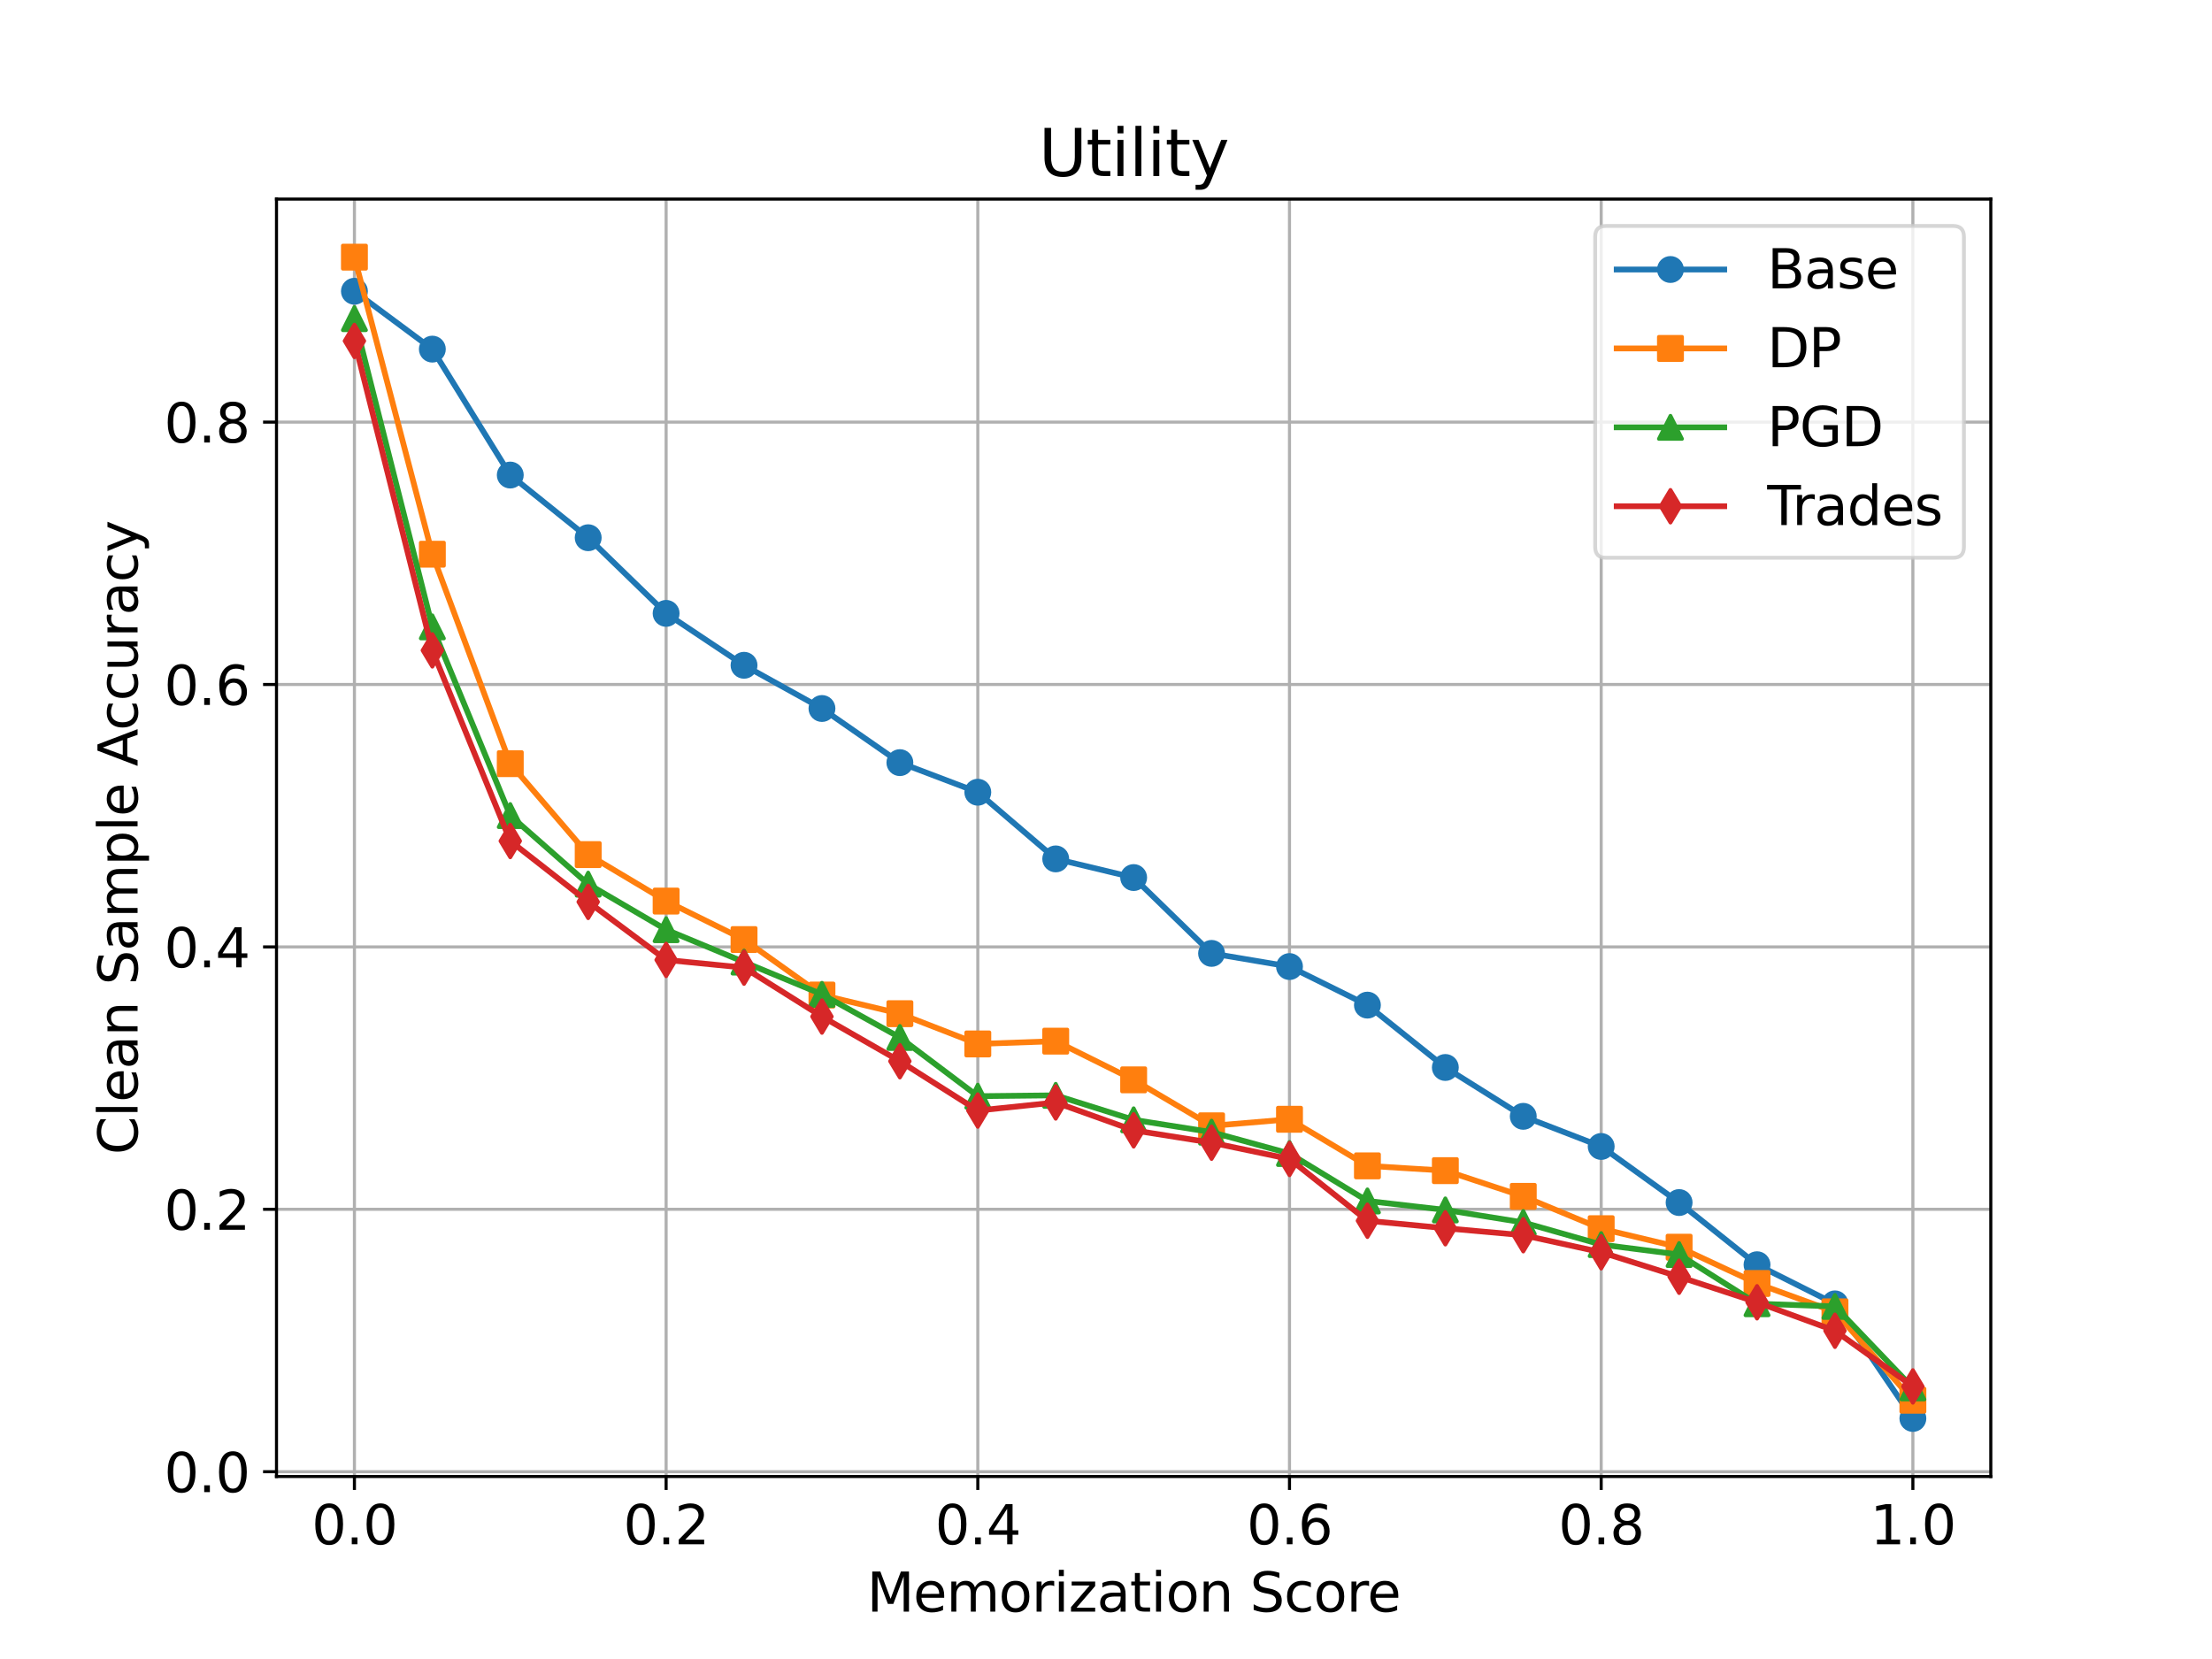 <?xml version="1.0" encoding="utf-8" standalone="no"?>
<!DOCTYPE svg PUBLIC "-//W3C//DTD SVG 1.1//EN"
  "http://www.w3.org/Graphics/SVG/1.1/DTD/svg11.dtd">
<svg xmlns:xlink="http://www.w3.org/1999/xlink" width="576pt" height="432pt" viewBox="0 0 576 432" xmlns="http://www.w3.org/2000/svg" version="1.1">
 <defs>
  <style type="text/css">*{stroke-linejoin: round; stroke-linecap: butt}</style>
 </defs>
 <g id="figure_1">
  <g id="patch_1">
   <path d="M 0 432 
L 576 432 
L 576 0 
L 0 0 
z
" style="fill: #ffffff"/>
  </g>
  <g id="axes_1">
   <g id="patch_2">
    <path d="M 72 384.48 
L 518.4 384.48 
L 518.4 51.84 
L 72 51.84 
z
" style="fill: #ffffff"/>
   </g>
   <g id="matplotlib.axis_1">
    <g id="xtick_1">
     <g id="line2d_1">
      <path d="M 92.291 384.48 
L 92.291 51.84 
" clip-path="url(#p8158064303)" style="fill: none; stroke: #b0b0b0; stroke-width: 0.8; stroke-linecap: square"/>
     </g>
     <g id="line2d_2">
      <defs>
       <path id="m2af7ba1eba" d="M 0 0 
L 0 3.5 
" style="stroke: #000000; stroke-width: 0.8"/>
      </defs>
      <g>
       <use xlink:href="#m2af7ba1eba" x="92.291" y="384.48" style="stroke: #000000; stroke-width: 0.8"/>
      </g>
     </g>
     <g id="text_1">
      <!-- 0.0 -->
      <g transform="translate(81.159 402.118) scale(0.14 -0.14)">
       <defs>
        <path id="DejaVuSans-30" d="M 2034 4250 
Q 1547 4250 1301 3770 
Q 1056 3291 1056 2328 
Q 1056 1369 1301 889 
Q 1547 409 2034 409 
Q 2525 409 2770 889 
Q 3016 1369 3016 2328 
Q 3016 3291 2770 3770 
Q 2525 4250 2034 4250 
z
M 2034 4750 
Q 2819 4750 3233 4129 
Q 3647 3509 3647 2328 
Q 3647 1150 3233 529 
Q 2819 -91 2034 -91 
Q 1250 -91 836 529 
Q 422 1150 422 2328 
Q 422 3509 836 4129 
Q 1250 4750 2034 4750 
z
" transform="scale(0.016)"/>
        <path id="DejaVuSans-2e" d="M 684 794 
L 1344 794 
L 1344 0 
L 684 0 
L 684 794 
z
" transform="scale(0.016)"/>
       </defs>
       <use xlink:href="#DejaVuSans-30"/>
       <use xlink:href="#DejaVuSans-2e" x="63.623"/>
       <use xlink:href="#DejaVuSans-30" x="95.41"/>
      </g>
     </g>
    </g>
    <g id="xtick_2">
     <g id="line2d_3">
      <path d="M 173.455 384.48 
L 173.455 51.84 
" clip-path="url(#p8158064303)" style="fill: none; stroke: #b0b0b0; stroke-width: 0.8; stroke-linecap: square"/>
     </g>
     <g id="line2d_4">
      <g>
       <use xlink:href="#m2af7ba1eba" x="173.455" y="384.48" style="stroke: #000000; stroke-width: 0.8"/>
      </g>
     </g>
     <g id="text_2">
      <!-- 0.2 -->
      <g transform="translate(162.322 402.118) scale(0.14 -0.14)">
       <defs>
        <path id="DejaVuSans-32" d="M 1228 531 
L 3431 531 
L 3431 0 
L 469 0 
L 469 531 
Q 828 903 1448 1529 
Q 2069 2156 2228 2338 
Q 2531 2678 2651 2914 
Q 2772 3150 2772 3378 
Q 2772 3750 2511 3984 
Q 2250 4219 1831 4219 
Q 1534 4219 1204 4116 
Q 875 4013 500 3803 
L 500 4441 
Q 881 4594 1212 4672 
Q 1544 4750 1819 4750 
Q 2544 4750 2975 4387 
Q 3406 4025 3406 3419 
Q 3406 3131 3298 2873 
Q 3191 2616 2906 2266 
Q 2828 2175 2409 1742 
Q 1991 1309 1228 531 
z
" transform="scale(0.016)"/>
       </defs>
       <use xlink:href="#DejaVuSans-30"/>
       <use xlink:href="#DejaVuSans-2e" x="63.623"/>
       <use xlink:href="#DejaVuSans-32" x="95.41"/>
      </g>
     </g>
    </g>
    <g id="xtick_3">
     <g id="line2d_5">
      <path d="M 254.618 384.48 
L 254.618 51.84 
" clip-path="url(#p8158064303)" style="fill: none; stroke: #b0b0b0; stroke-width: 0.8; stroke-linecap: square"/>
     </g>
     <g id="line2d_6">
      <g>
       <use xlink:href="#m2af7ba1eba" x="254.618" y="384.48" style="stroke: #000000; stroke-width: 0.8"/>
      </g>
     </g>
     <g id="text_3">
      <!-- 0.4 -->
      <g transform="translate(243.486 402.118) scale(0.14 -0.14)">
       <defs>
        <path id="DejaVuSans-34" d="M 2419 4116 
L 825 1625 
L 2419 1625 
L 2419 4116 
z
M 2253 4666 
L 3047 4666 
L 3047 1625 
L 3713 1625 
L 3713 1100 
L 3047 1100 
L 3047 0 
L 2419 0 
L 2419 1100 
L 313 1100 
L 313 1709 
L 2253 4666 
z
" transform="scale(0.016)"/>
       </defs>
       <use xlink:href="#DejaVuSans-30"/>
       <use xlink:href="#DejaVuSans-2e" x="63.623"/>
       <use xlink:href="#DejaVuSans-34" x="95.41"/>
      </g>
     </g>
    </g>
    <g id="xtick_4">
     <g id="line2d_7">
      <path d="M 335.782 384.48 
L 335.782 51.84 
" clip-path="url(#p8158064303)" style="fill: none; stroke: #b0b0b0; stroke-width: 0.8; stroke-linecap: square"/>
     </g>
     <g id="line2d_8">
      <g>
       <use xlink:href="#m2af7ba1eba" x="335.782" y="384.48" style="stroke: #000000; stroke-width: 0.8"/>
      </g>
     </g>
     <g id="text_4">
      <!-- 0.6 -->
      <g transform="translate(324.65 402.118) scale(0.14 -0.14)">
       <defs>
        <path id="DejaVuSans-36" d="M 2113 2584 
Q 1688 2584 1439 2293 
Q 1191 2003 1191 1497 
Q 1191 994 1439 701 
Q 1688 409 2113 409 
Q 2538 409 2786 701 
Q 3034 994 3034 1497 
Q 3034 2003 2786 2293 
Q 2538 2584 2113 2584 
z
M 3366 4563 
L 3366 3988 
Q 3128 4100 2886 4159 
Q 2644 4219 2406 4219 
Q 1781 4219 1451 3797 
Q 1122 3375 1075 2522 
Q 1259 2794 1537 2939 
Q 1816 3084 2150 3084 
Q 2853 3084 3261 2657 
Q 3669 2231 3669 1497 
Q 3669 778 3244 343 
Q 2819 -91 2113 -91 
Q 1303 -91 875 529 
Q 447 1150 447 2328 
Q 447 3434 972 4092 
Q 1497 4750 2381 4750 
Q 2619 4750 2861 4703 
Q 3103 4656 3366 4563 
z
" transform="scale(0.016)"/>
       </defs>
       <use xlink:href="#DejaVuSans-30"/>
       <use xlink:href="#DejaVuSans-2e" x="63.623"/>
       <use xlink:href="#DejaVuSans-36" x="95.41"/>
      </g>
     </g>
    </g>
    <g id="xtick_5">
     <g id="line2d_9">
      <path d="M 416.945 384.48 
L 416.945 51.84 
" clip-path="url(#p8158064303)" style="fill: none; stroke: #b0b0b0; stroke-width: 0.8; stroke-linecap: square"/>
     </g>
     <g id="line2d_10">
      <g>
       <use xlink:href="#m2af7ba1eba" x="416.945" y="384.48" style="stroke: #000000; stroke-width: 0.8"/>
      </g>
     </g>
     <g id="text_5">
      <!-- 0.8 -->
      <g transform="translate(405.813 402.118) scale(0.14 -0.14)">
       <defs>
        <path id="DejaVuSans-38" d="M 2034 2216 
Q 1584 2216 1326 1975 
Q 1069 1734 1069 1313 
Q 1069 891 1326 650 
Q 1584 409 2034 409 
Q 2484 409 2743 651 
Q 3003 894 3003 1313 
Q 3003 1734 2745 1975 
Q 2488 2216 2034 2216 
z
M 1403 2484 
Q 997 2584 770 2862 
Q 544 3141 544 3541 
Q 544 4100 942 4425 
Q 1341 4750 2034 4750 
Q 2731 4750 3128 4425 
Q 3525 4100 3525 3541 
Q 3525 3141 3298 2862 
Q 3072 2584 2669 2484 
Q 3125 2378 3379 2068 
Q 3634 1759 3634 1313 
Q 3634 634 3220 271 
Q 2806 -91 2034 -91 
Q 1263 -91 848 271 
Q 434 634 434 1313 
Q 434 1759 690 2068 
Q 947 2378 1403 2484 
z
M 1172 3481 
Q 1172 3119 1398 2916 
Q 1625 2713 2034 2713 
Q 2441 2713 2670 2916 
Q 2900 3119 2900 3481 
Q 2900 3844 2670 4047 
Q 2441 4250 2034 4250 
Q 1625 4250 1398 4047 
Q 1172 3844 1172 3481 
z
" transform="scale(0.016)"/>
       </defs>
       <use xlink:href="#DejaVuSans-30"/>
       <use xlink:href="#DejaVuSans-2e" x="63.623"/>
       <use xlink:href="#DejaVuSans-38" x="95.41"/>
      </g>
     </g>
    </g>
    <g id="xtick_6">
     <g id="line2d_11">
      <path d="M 498.109 384.48 
L 498.109 51.84 
" clip-path="url(#p8158064303)" style="fill: none; stroke: #b0b0b0; stroke-width: 0.8; stroke-linecap: square"/>
     </g>
     <g id="line2d_12">
      <g>
       <use xlink:href="#m2af7ba1eba" x="498.109" y="384.48" style="stroke: #000000; stroke-width: 0.8"/>
      </g>
     </g>
     <g id="text_6">
      <!-- 1.0 -->
      <g transform="translate(486.977 402.118) scale(0.14 -0.14)">
       <defs>
        <path id="DejaVuSans-31" d="M 794 531 
L 1825 531 
L 1825 4091 
L 703 3866 
L 703 4441 
L 1819 4666 
L 2450 4666 
L 2450 531 
L 3481 531 
L 3481 0 
L 794 0 
L 794 531 
z
" transform="scale(0.016)"/>
       </defs>
       <use xlink:href="#DejaVuSans-31"/>
       <use xlink:href="#DejaVuSans-2e" x="63.623"/>
       <use xlink:href="#DejaVuSans-30" x="95.41"/>
      </g>
     </g>
    </g>
    <g id="text_7">
     <!-- Memorization Score -->
     <g transform="translate(225.729 419.667) scale(0.14 -0.14)">
      <defs>
       <path id="DejaVuSans-4d" d="M 628 4666 
L 1569 4666 
L 2759 1491 
L 3956 4666 
L 4897 4666 
L 4897 0 
L 4281 0 
L 4281 4097 
L 3078 897 
L 2444 897 
L 1241 4097 
L 1241 0 
L 628 0 
L 628 4666 
z
" transform="scale(0.016)"/>
       <path id="DejaVuSans-65" d="M 3597 1894 
L 3597 1613 
L 953 1613 
Q 991 1019 1311 708 
Q 1631 397 2203 397 
Q 2534 397 2845 478 
Q 3156 559 3463 722 
L 3463 178 
Q 3153 47 2828 -22 
Q 2503 -91 2169 -91 
Q 1331 -91 842 396 
Q 353 884 353 1716 
Q 353 2575 817 3079 
Q 1281 3584 2069 3584 
Q 2775 3584 3186 3129 
Q 3597 2675 3597 1894 
z
M 3022 2063 
Q 3016 2534 2758 2815 
Q 2500 3097 2075 3097 
Q 1594 3097 1305 2825 
Q 1016 2553 972 2059 
L 3022 2063 
z
" transform="scale(0.016)"/>
       <path id="DejaVuSans-6d" d="M 3328 2828 
Q 3544 3216 3844 3400 
Q 4144 3584 4550 3584 
Q 5097 3584 5394 3201 
Q 5691 2819 5691 2113 
L 5691 0 
L 5113 0 
L 5113 2094 
Q 5113 2597 4934 2840 
Q 4756 3084 4391 3084 
Q 3944 3084 3684 2787 
Q 3425 2491 3425 1978 
L 3425 0 
L 2847 0 
L 2847 2094 
Q 2847 2600 2669 2842 
Q 2491 3084 2119 3084 
Q 1678 3084 1418 2786 
Q 1159 2488 1159 1978 
L 1159 0 
L 581 0 
L 581 3500 
L 1159 3500 
L 1159 2956 
Q 1356 3278 1631 3431 
Q 1906 3584 2284 3584 
Q 2666 3584 2933 3390 
Q 3200 3197 3328 2828 
z
" transform="scale(0.016)"/>
       <path id="DejaVuSans-6f" d="M 1959 3097 
Q 1497 3097 1228 2736 
Q 959 2375 959 1747 
Q 959 1119 1226 758 
Q 1494 397 1959 397 
Q 2419 397 2687 759 
Q 2956 1122 2956 1747 
Q 2956 2369 2687 2733 
Q 2419 3097 1959 3097 
z
M 1959 3584 
Q 2709 3584 3137 3096 
Q 3566 2609 3566 1747 
Q 3566 888 3137 398 
Q 2709 -91 1959 -91 
Q 1206 -91 779 398 
Q 353 888 353 1747 
Q 353 2609 779 3096 
Q 1206 3584 1959 3584 
z
" transform="scale(0.016)"/>
       <path id="DejaVuSans-72" d="M 2631 2963 
Q 2534 3019 2420 3045 
Q 2306 3072 2169 3072 
Q 1681 3072 1420 2755 
Q 1159 2438 1159 1844 
L 1159 0 
L 581 0 
L 581 3500 
L 1159 3500 
L 1159 2956 
Q 1341 3275 1631 3429 
Q 1922 3584 2338 3584 
Q 2397 3584 2469 3576 
Q 2541 3569 2628 3553 
L 2631 2963 
z
" transform="scale(0.016)"/>
       <path id="DejaVuSans-69" d="M 603 3500 
L 1178 3500 
L 1178 0 
L 603 0 
L 603 3500 
z
M 603 4863 
L 1178 4863 
L 1178 4134 
L 603 4134 
L 603 4863 
z
" transform="scale(0.016)"/>
       <path id="DejaVuSans-7a" d="M 353 3500 
L 3084 3500 
L 3084 2975 
L 922 459 
L 3084 459 
L 3084 0 
L 275 0 
L 275 525 
L 2438 3041 
L 353 3041 
L 353 3500 
z
" transform="scale(0.016)"/>
       <path id="DejaVuSans-61" d="M 2194 1759 
Q 1497 1759 1228 1600 
Q 959 1441 959 1056 
Q 959 750 1161 570 
Q 1363 391 1709 391 
Q 2188 391 2477 730 
Q 2766 1069 2766 1631 
L 2766 1759 
L 2194 1759 
z
M 3341 1997 
L 3341 0 
L 2766 0 
L 2766 531 
Q 2569 213 2275 61 
Q 1981 -91 1556 -91 
Q 1019 -91 701 211 
Q 384 513 384 1019 
Q 384 1609 779 1909 
Q 1175 2209 1959 2209 
L 2766 2209 
L 2766 2266 
Q 2766 2663 2505 2880 
Q 2244 3097 1772 3097 
Q 1472 3097 1187 3025 
Q 903 2953 641 2809 
L 641 3341 
Q 956 3463 1253 3523 
Q 1550 3584 1831 3584 
Q 2591 3584 2966 3190 
Q 3341 2797 3341 1997 
z
" transform="scale(0.016)"/>
       <path id="DejaVuSans-74" d="M 1172 4494 
L 1172 3500 
L 2356 3500 
L 2356 3053 
L 1172 3053 
L 1172 1153 
Q 1172 725 1289 603 
Q 1406 481 1766 481 
L 2356 481 
L 2356 0 
L 1766 0 
Q 1100 0 847 248 
Q 594 497 594 1153 
L 594 3053 
L 172 3053 
L 172 3500 
L 594 3500 
L 594 4494 
L 1172 4494 
z
" transform="scale(0.016)"/>
       <path id="DejaVuSans-6e" d="M 3513 2113 
L 3513 0 
L 2938 0 
L 2938 2094 
Q 2938 2591 2744 2837 
Q 2550 3084 2163 3084 
Q 1697 3084 1428 2787 
Q 1159 2491 1159 1978 
L 1159 0 
L 581 0 
L 581 3500 
L 1159 3500 
L 1159 2956 
Q 1366 3272 1645 3428 
Q 1925 3584 2291 3584 
Q 2894 3584 3203 3211 
Q 3513 2838 3513 2113 
z
" transform="scale(0.016)"/>
       <path id="DejaVuSans-20" transform="scale(0.016)"/>
       <path id="DejaVuSans-53" d="M 3425 4513 
L 3425 3897 
Q 3066 4069 2747 4153 
Q 2428 4238 2131 4238 
Q 1616 4238 1336 4038 
Q 1056 3838 1056 3469 
Q 1056 3159 1242 3001 
Q 1428 2844 1947 2747 
L 2328 2669 
Q 3034 2534 3370 2195 
Q 3706 1856 3706 1288 
Q 3706 609 3251 259 
Q 2797 -91 1919 -91 
Q 1588 -91 1214 -16 
Q 841 59 441 206 
L 441 856 
Q 825 641 1194 531 
Q 1563 422 1919 422 
Q 2459 422 2753 634 
Q 3047 847 3047 1241 
Q 3047 1584 2836 1778 
Q 2625 1972 2144 2069 
L 1759 2144 
Q 1053 2284 737 2584 
Q 422 2884 422 3419 
Q 422 4038 858 4394 
Q 1294 4750 2059 4750 
Q 2388 4750 2728 4690 
Q 3069 4631 3425 4513 
z
" transform="scale(0.016)"/>
       <path id="DejaVuSans-63" d="M 3122 3366 
L 3122 2828 
Q 2878 2963 2633 3030 
Q 2388 3097 2138 3097 
Q 1578 3097 1268 2742 
Q 959 2388 959 1747 
Q 959 1106 1268 751 
Q 1578 397 2138 397 
Q 2388 397 2633 464 
Q 2878 531 3122 666 
L 3122 134 
Q 2881 22 2623 -34 
Q 2366 -91 2075 -91 
Q 1284 -91 818 406 
Q 353 903 353 1747 
Q 353 2603 823 3093 
Q 1294 3584 2113 3584 
Q 2378 3584 2631 3529 
Q 2884 3475 3122 3366 
z
" transform="scale(0.016)"/>
      </defs>
      <use xlink:href="#DejaVuSans-4d"/>
      <use xlink:href="#DejaVuSans-65" x="86.279"/>
      <use xlink:href="#DejaVuSans-6d" x="147.803"/>
      <use xlink:href="#DejaVuSans-6f" x="245.215"/>
      <use xlink:href="#DejaVuSans-72" x="306.396"/>
      <use xlink:href="#DejaVuSans-69" x="347.51"/>
      <use xlink:href="#DejaVuSans-7a" x="375.293"/>
      <use xlink:href="#DejaVuSans-61" x="427.783"/>
      <use xlink:href="#DejaVuSans-74" x="489.062"/>
      <use xlink:href="#DejaVuSans-69" x="528.271"/>
      <use xlink:href="#DejaVuSans-6f" x="556.055"/>
      <use xlink:href="#DejaVuSans-6e" x="617.236"/>
      <use xlink:href="#DejaVuSans-20" x="680.615"/>
      <use xlink:href="#DejaVuSans-53" x="712.402"/>
      <use xlink:href="#DejaVuSans-63" x="775.879"/>
      <use xlink:href="#DejaVuSans-6f" x="830.859"/>
      <use xlink:href="#DejaVuSans-72" x="892.041"/>
      <use xlink:href="#DejaVuSans-65" x="930.904"/>
     </g>
    </g>
   </g>
   <g id="matplotlib.axis_2">
    <g id="ytick_1">
     <g id="line2d_13">
      <path d="M 72 383.227 
L 518.4 383.227 
" clip-path="url(#p8158064303)" style="fill: none; stroke: #b0b0b0; stroke-width: 0.8; stroke-linecap: square"/>
     </g>
     <g id="line2d_14">
      <defs>
       <path id="md64b6eaa3a" d="M 0 0 
L -3.5 0 
" style="stroke: #000000; stroke-width: 0.8"/>
      </defs>
      <g>
       <use xlink:href="#md64b6eaa3a" x="72" y="383.227" style="stroke: #000000; stroke-width: 0.8"/>
      </g>
     </g>
     <g id="text_8">
      <!-- 0.0 -->
      <g transform="translate(42.736 388.546) scale(0.14 -0.14)">
       <use xlink:href="#DejaVuSans-30"/>
       <use xlink:href="#DejaVuSans-2e" x="63.623"/>
       <use xlink:href="#DejaVuSans-30" x="95.41"/>
      </g>
     </g>
    </g>
    <g id="ytick_2">
     <g id="line2d_15">
      <path d="M 72 314.899 
L 518.4 314.899 
" clip-path="url(#p8158064303)" style="fill: none; stroke: #b0b0b0; stroke-width: 0.8; stroke-linecap: square"/>
     </g>
     <g id="line2d_16">
      <g>
       <use xlink:href="#md64b6eaa3a" x="72" y="314.899" style="stroke: #000000; stroke-width: 0.8"/>
      </g>
     </g>
     <g id="text_9">
      <!-- 0.2 -->
      <g transform="translate(42.736 320.218) scale(0.14 -0.14)">
       <use xlink:href="#DejaVuSans-30"/>
       <use xlink:href="#DejaVuSans-2e" x="63.623"/>
       <use xlink:href="#DejaVuSans-32" x="95.41"/>
      </g>
     </g>
    </g>
    <g id="ytick_3">
     <g id="line2d_17">
      <path d="M 72 246.57 
L 518.4 246.57 
" clip-path="url(#p8158064303)" style="fill: none; stroke: #b0b0b0; stroke-width: 0.8; stroke-linecap: square"/>
     </g>
     <g id="line2d_18">
      <g>
       <use xlink:href="#md64b6eaa3a" x="72" y="246.57" style="stroke: #000000; stroke-width: 0.8"/>
      </g>
     </g>
     <g id="text_10">
      <!-- 0.4 -->
      <g transform="translate(42.736 251.889) scale(0.14 -0.14)">
       <use xlink:href="#DejaVuSans-30"/>
       <use xlink:href="#DejaVuSans-2e" x="63.623"/>
       <use xlink:href="#DejaVuSans-34" x="95.41"/>
      </g>
     </g>
    </g>
    <g id="ytick_4">
     <g id="line2d_19">
      <path d="M 72 178.242 
L 518.4 178.242 
" clip-path="url(#p8158064303)" style="fill: none; stroke: #b0b0b0; stroke-width: 0.8; stroke-linecap: square"/>
     </g>
     <g id="line2d_20">
      <g>
       <use xlink:href="#md64b6eaa3a" x="72" y="178.242" style="stroke: #000000; stroke-width: 0.8"/>
      </g>
     </g>
     <g id="text_11">
      <!-- 0.6 -->
      <g transform="translate(42.736 183.561) scale(0.14 -0.14)">
       <use xlink:href="#DejaVuSans-30"/>
       <use xlink:href="#DejaVuSans-2e" x="63.623"/>
       <use xlink:href="#DejaVuSans-36" x="95.41"/>
      </g>
     </g>
    </g>
    <g id="ytick_5">
     <g id="line2d_21">
      <path d="M 72 109.914 
L 518.4 109.914 
" clip-path="url(#p8158064303)" style="fill: none; stroke: #b0b0b0; stroke-width: 0.8; stroke-linecap: square"/>
     </g>
     <g id="line2d_22">
      <g>
       <use xlink:href="#md64b6eaa3a" x="72" y="109.914" style="stroke: #000000; stroke-width: 0.8"/>
      </g>
     </g>
     <g id="text_12">
      <!-- 0.8 -->
      <g transform="translate(42.736 115.233) scale(0.14 -0.14)">
       <use xlink:href="#DejaVuSans-30"/>
       <use xlink:href="#DejaVuSans-2e" x="63.623"/>
       <use xlink:href="#DejaVuSans-38" x="95.41"/>
      </g>
     </g>
    </g>
    <g id="text_13">
     <!-- Clean Sample Accuracy -->
     <g transform="translate(35.824 300.682) rotate(-90) scale(0.14 -0.14)">
      <defs>
       <path id="DejaVuSans-43" d="M 4122 4306 
L 4122 3641 
Q 3803 3938 3442 4084 
Q 3081 4231 2675 4231 
Q 1875 4231 1450 3742 
Q 1025 3253 1025 2328 
Q 1025 1406 1450 917 
Q 1875 428 2675 428 
Q 3081 428 3442 575 
Q 3803 722 4122 1019 
L 4122 359 
Q 3791 134 3420 21 
Q 3050 -91 2638 -91 
Q 1578 -91 968 557 
Q 359 1206 359 2328 
Q 359 3453 968 4101 
Q 1578 4750 2638 4750 
Q 3056 4750 3426 4639 
Q 3797 4528 4122 4306 
z
" transform="scale(0.016)"/>
       <path id="DejaVuSans-6c" d="M 603 4863 
L 1178 4863 
L 1178 0 
L 603 0 
L 603 4863 
z
" transform="scale(0.016)"/>
       <path id="DejaVuSans-70" d="M 1159 525 
L 1159 -1331 
L 581 -1331 
L 581 3500 
L 1159 3500 
L 1159 2969 
Q 1341 3281 1617 3432 
Q 1894 3584 2278 3584 
Q 2916 3584 3314 3078 
Q 3713 2572 3713 1747 
Q 3713 922 3314 415 
Q 2916 -91 2278 -91 
Q 1894 -91 1617 61 
Q 1341 213 1159 525 
z
M 3116 1747 
Q 3116 2381 2855 2742 
Q 2594 3103 2138 3103 
Q 1681 3103 1420 2742 
Q 1159 2381 1159 1747 
Q 1159 1113 1420 752 
Q 1681 391 2138 391 
Q 2594 391 2855 752 
Q 3116 1113 3116 1747 
z
" transform="scale(0.016)"/>
       <path id="DejaVuSans-41" d="M 2188 4044 
L 1331 1722 
L 3047 1722 
L 2188 4044 
z
M 1831 4666 
L 2547 4666 
L 4325 0 
L 3669 0 
L 3244 1197 
L 1141 1197 
L 716 0 
L 50 0 
L 1831 4666 
z
" transform="scale(0.016)"/>
       <path id="DejaVuSans-75" d="M 544 1381 
L 544 3500 
L 1119 3500 
L 1119 1403 
Q 1119 906 1312 657 
Q 1506 409 1894 409 
Q 2359 409 2629 706 
Q 2900 1003 2900 1516 
L 2900 3500 
L 3475 3500 
L 3475 0 
L 2900 0 
L 2900 538 
Q 2691 219 2414 64 
Q 2138 -91 1772 -91 
Q 1169 -91 856 284 
Q 544 659 544 1381 
z
M 1991 3584 
L 1991 3584 
z
" transform="scale(0.016)"/>
       <path id="DejaVuSans-79" d="M 2059 -325 
Q 1816 -950 1584 -1140 
Q 1353 -1331 966 -1331 
L 506 -1331 
L 506 -850 
L 844 -850 
Q 1081 -850 1212 -737 
Q 1344 -625 1503 -206 
L 1606 56 
L 191 3500 
L 800 3500 
L 1894 763 
L 2988 3500 
L 3597 3500 
L 2059 -325 
z
" transform="scale(0.016)"/>
      </defs>
      <use xlink:href="#DejaVuSans-43"/>
      <use xlink:href="#DejaVuSans-6c" x="69.824"/>
      <use xlink:href="#DejaVuSans-65" x="97.607"/>
      <use xlink:href="#DejaVuSans-61" x="159.131"/>
      <use xlink:href="#DejaVuSans-6e" x="220.41"/>
      <use xlink:href="#DejaVuSans-20" x="283.789"/>
      <use xlink:href="#DejaVuSans-53" x="315.576"/>
      <use xlink:href="#DejaVuSans-61" x="379.053"/>
      <use xlink:href="#DejaVuSans-6d" x="440.332"/>
      <use xlink:href="#DejaVuSans-70" x="537.744"/>
      <use xlink:href="#DejaVuSans-6c" x="601.221"/>
      <use xlink:href="#DejaVuSans-65" x="629.004"/>
      <use xlink:href="#DejaVuSans-20" x="690.527"/>
      <use xlink:href="#DejaVuSans-41" x="722.314"/>
      <use xlink:href="#DejaVuSans-63" x="788.973"/>
      <use xlink:href="#DejaVuSans-63" x="843.953"/>
      <use xlink:href="#DejaVuSans-75" x="898.934"/>
      <use xlink:href="#DejaVuSans-72" x="962.312"/>
      <use xlink:href="#DejaVuSans-61" x="1003.426"/>
      <use xlink:href="#DejaVuSans-63" x="1064.705"/>
      <use xlink:href="#DejaVuSans-79" x="1119.686"/>
     </g>
    </g>
   </g>
   <g id="line2d_23">
    <path d="M 92.291 75.841 
L 112.582 90.912 
L 132.873 123.703 
L 153.164 140.024 
L 173.455 159.721 
L 193.745 173.239 
L 214.036 184.492 
L 234.327 198.588 
L 254.618 206.294 
L 274.909 223.654 
L 295.2 228.514 
L 315.491 248.261 
L 335.782 251.689 
L 356.073 261.73 
L 376.364 277.969 
L 396.655 290.69 
L 416.945 298.537 
L 437.236 313.141 
L 457.527 329.332 
L 477.818 339.524 
L 498.109 369.36 
" clip-path="url(#p8158064303)" style="fill: none; stroke: #1f77b4; stroke-width: 1.5; stroke-linecap: square"/>
    <defs>
     <path id="m4bc72f5673" d="M 0 3 
C 0.796 3 1.559 2.684 2.121 2.121 
C 2.684 1.559 3 0.796 3 0 
C 3 -0.796 2.684 -1.559 2.121 -2.121 
C 1.559 -2.684 0.796 -3 0 -3 
C -0.796 -3 -1.559 -2.684 -2.121 -2.121 
C -2.684 -1.559 -3 -0.796 -3 0 
C -3 0.796 -2.684 1.559 -2.121 2.121 
C -1.559 2.684 -0.796 3 0 3 
z
" style="stroke: #1f77b4"/>
    </defs>
    <g clip-path="url(#p8158064303)">
     <use xlink:href="#m4bc72f5673" x="92.291" y="75.841" style="fill: #1f77b4; stroke: #1f77b4"/>
     <use xlink:href="#m4bc72f5673" x="112.582" y="90.912" style="fill: #1f77b4; stroke: #1f77b4"/>
     <use xlink:href="#m4bc72f5673" x="132.873" y="123.703" style="fill: #1f77b4; stroke: #1f77b4"/>
     <use xlink:href="#m4bc72f5673" x="153.164" y="140.024" style="fill: #1f77b4; stroke: #1f77b4"/>
     <use xlink:href="#m4bc72f5673" x="173.455" y="159.721" style="fill: #1f77b4; stroke: #1f77b4"/>
     <use xlink:href="#m4bc72f5673" x="193.745" y="173.239" style="fill: #1f77b4; stroke: #1f77b4"/>
     <use xlink:href="#m4bc72f5673" x="214.036" y="184.492" style="fill: #1f77b4; stroke: #1f77b4"/>
     <use xlink:href="#m4bc72f5673" x="234.327" y="198.588" style="fill: #1f77b4; stroke: #1f77b4"/>
     <use xlink:href="#m4bc72f5673" x="254.618" y="206.294" style="fill: #1f77b4; stroke: #1f77b4"/>
     <use xlink:href="#m4bc72f5673" x="274.909" y="223.654" style="fill: #1f77b4; stroke: #1f77b4"/>
     <use xlink:href="#m4bc72f5673" x="295.2" y="228.514" style="fill: #1f77b4; stroke: #1f77b4"/>
     <use xlink:href="#m4bc72f5673" x="315.491" y="248.261" style="fill: #1f77b4; stroke: #1f77b4"/>
     <use xlink:href="#m4bc72f5673" x="335.782" y="251.689" style="fill: #1f77b4; stroke: #1f77b4"/>
     <use xlink:href="#m4bc72f5673" x="356.073" y="261.73" style="fill: #1f77b4; stroke: #1f77b4"/>
     <use xlink:href="#m4bc72f5673" x="376.364" y="277.969" style="fill: #1f77b4; stroke: #1f77b4"/>
     <use xlink:href="#m4bc72f5673" x="396.655" y="290.69" style="fill: #1f77b4; stroke: #1f77b4"/>
     <use xlink:href="#m4bc72f5673" x="416.945" y="298.537" style="fill: #1f77b4; stroke: #1f77b4"/>
     <use xlink:href="#m4bc72f5673" x="437.236" y="313.141" style="fill: #1f77b4; stroke: #1f77b4"/>
     <use xlink:href="#m4bc72f5673" x="457.527" y="329.332" style="fill: #1f77b4; stroke: #1f77b4"/>
     <use xlink:href="#m4bc72f5673" x="477.818" y="339.524" style="fill: #1f77b4; stroke: #1f77b4"/>
     <use xlink:href="#m4bc72f5673" x="498.109" y="369.36" style="fill: #1f77b4; stroke: #1f77b4"/>
    </g>
   </g>
   <g id="line2d_24">
    <path d="M 92.291 66.96 
L 112.582 144.314 
L 132.873 198.859 
L 153.164 222.535 
L 173.455 234.638 
L 193.745 244.662 
L 214.036 259.112 
L 234.327 263.956 
L 254.618 271.838 
L 274.909 271.113 
L 295.2 281.189 
L 315.491 293.162 
L 335.782 291.461 
L 356.073 303.585 
L 376.364 304.83 
L 396.655 311.536 
L 416.945 319.953 
L 437.236 324.776 
L 457.527 334.219 
L 477.818 341.597 
L 498.109 364.61 
" clip-path="url(#p8158064303)" style="fill: none; stroke: #ff7f0e; stroke-width: 1.5; stroke-linecap: square"/>
    <defs>
     <path id="mc52c845fed" d="M -3 3 
L 3 3 
L 3 -3 
L -3 -3 
z
" style="stroke: #ff7f0e; stroke-linejoin: miter"/>
    </defs>
    <g clip-path="url(#p8158064303)">
     <use xlink:href="#mc52c845fed" x="92.291" y="66.96" style="fill: #ff7f0e; stroke: #ff7f0e; stroke-linejoin: miter"/>
     <use xlink:href="#mc52c845fed" x="112.582" y="144.314" style="fill: #ff7f0e; stroke: #ff7f0e; stroke-linejoin: miter"/>
     <use xlink:href="#mc52c845fed" x="132.873" y="198.859" style="fill: #ff7f0e; stroke: #ff7f0e; stroke-linejoin: miter"/>
     <use xlink:href="#mc52c845fed" x="153.164" y="222.535" style="fill: #ff7f0e; stroke: #ff7f0e; stroke-linejoin: miter"/>
     <use xlink:href="#mc52c845fed" x="173.455" y="234.638" style="fill: #ff7f0e; stroke: #ff7f0e; stroke-linejoin: miter"/>
     <use xlink:href="#mc52c845fed" x="193.745" y="244.662" style="fill: #ff7f0e; stroke: #ff7f0e; stroke-linejoin: miter"/>
     <use xlink:href="#mc52c845fed" x="214.036" y="259.112" style="fill: #ff7f0e; stroke: #ff7f0e; stroke-linejoin: miter"/>
     <use xlink:href="#mc52c845fed" x="234.327" y="263.956" style="fill: #ff7f0e; stroke: #ff7f0e; stroke-linejoin: miter"/>
     <use xlink:href="#mc52c845fed" x="254.618" y="271.838" style="fill: #ff7f0e; stroke: #ff7f0e; stroke-linejoin: miter"/>
     <use xlink:href="#mc52c845fed" x="274.909" y="271.113" style="fill: #ff7f0e; stroke: #ff7f0e; stroke-linejoin: miter"/>
     <use xlink:href="#mc52c845fed" x="295.2" y="281.189" style="fill: #ff7f0e; stroke: #ff7f0e; stroke-linejoin: miter"/>
     <use xlink:href="#mc52c845fed" x="315.491" y="293.162" style="fill: #ff7f0e; stroke: #ff7f0e; stroke-linejoin: miter"/>
     <use xlink:href="#mc52c845fed" x="335.782" y="291.461" style="fill: #ff7f0e; stroke: #ff7f0e; stroke-linejoin: miter"/>
     <use xlink:href="#mc52c845fed" x="356.073" y="303.585" style="fill: #ff7f0e; stroke: #ff7f0e; stroke-linejoin: miter"/>
     <use xlink:href="#mc52c845fed" x="376.364" y="304.83" style="fill: #ff7f0e; stroke: #ff7f0e; stroke-linejoin: miter"/>
     <use xlink:href="#mc52c845fed" x="396.655" y="311.536" style="fill: #ff7f0e; stroke: #ff7f0e; stroke-linejoin: miter"/>
     <use xlink:href="#mc52c845fed" x="416.945" y="319.953" style="fill: #ff7f0e; stroke: #ff7f0e; stroke-linejoin: miter"/>
     <use xlink:href="#mc52c845fed" x="437.236" y="324.776" style="fill: #ff7f0e; stroke: #ff7f0e; stroke-linejoin: miter"/>
     <use xlink:href="#mc52c845fed" x="457.527" y="334.219" style="fill: #ff7f0e; stroke: #ff7f0e; stroke-linejoin: miter"/>
     <use xlink:href="#mc52c845fed" x="477.818" y="341.597" style="fill: #ff7f0e; stroke: #ff7f0e; stroke-linejoin: miter"/>
     <use xlink:href="#mc52c845fed" x="498.109" y="364.61" style="fill: #ff7f0e; stroke: #ff7f0e; stroke-linejoin: miter"/>
    </g>
   </g>
   <g id="line2d_25">
    <path d="M 92.291 82.969 
L 112.582 163.235 
L 132.873 212.375 
L 153.164 230.226 
L 173.455 242.088 
L 193.745 250.519 
L 214.036 258.925 
L 234.327 270.156 
L 254.618 285.441 
L 274.909 285.224 
L 295.2 291.598 
L 315.491 294.809 
L 335.782 300.369 
L 356.073 312.724 
L 376.364 315.06 
L 396.655 318.324 
L 416.945 324.087 
L 437.236 326.683 
L 457.527 339.483 
L 477.818 340.186 
L 498.109 361.401 
" clip-path="url(#p8158064303)" style="fill: none; stroke: #2ca02c; stroke-width: 1.5; stroke-linecap: square"/>
    <defs>
     <path id="m9a5de71a72" d="M 0 -3 
L -3 3 
L 3 3 
z
" style="stroke: #2ca02c; stroke-linejoin: miter"/>
    </defs>
    <g clip-path="url(#p8158064303)">
     <use xlink:href="#m9a5de71a72" x="92.291" y="82.969" style="fill: #2ca02c; stroke: #2ca02c; stroke-linejoin: miter"/>
     <use xlink:href="#m9a5de71a72" x="112.582" y="163.235" style="fill: #2ca02c; stroke: #2ca02c; stroke-linejoin: miter"/>
     <use xlink:href="#m9a5de71a72" x="132.873" y="212.375" style="fill: #2ca02c; stroke: #2ca02c; stroke-linejoin: miter"/>
     <use xlink:href="#m9a5de71a72" x="153.164" y="230.226" style="fill: #2ca02c; stroke: #2ca02c; stroke-linejoin: miter"/>
     <use xlink:href="#m9a5de71a72" x="173.455" y="242.088" style="fill: #2ca02c; stroke: #2ca02c; stroke-linejoin: miter"/>
     <use xlink:href="#m9a5de71a72" x="193.745" y="250.519" style="fill: #2ca02c; stroke: #2ca02c; stroke-linejoin: miter"/>
     <use xlink:href="#m9a5de71a72" x="214.036" y="258.925" style="fill: #2ca02c; stroke: #2ca02c; stroke-linejoin: miter"/>
     <use xlink:href="#m9a5de71a72" x="234.327" y="270.156" style="fill: #2ca02c; stroke: #2ca02c; stroke-linejoin: miter"/>
     <use xlink:href="#m9a5de71a72" x="254.618" y="285.441" style="fill: #2ca02c; stroke: #2ca02c; stroke-linejoin: miter"/>
     <use xlink:href="#m9a5de71a72" x="274.909" y="285.224" style="fill: #2ca02c; stroke: #2ca02c; stroke-linejoin: miter"/>
     <use xlink:href="#m9a5de71a72" x="295.2" y="291.598" style="fill: #2ca02c; stroke: #2ca02c; stroke-linejoin: miter"/>
     <use xlink:href="#m9a5de71a72" x="315.491" y="294.809" style="fill: #2ca02c; stroke: #2ca02c; stroke-linejoin: miter"/>
     <use xlink:href="#m9a5de71a72" x="335.782" y="300.369" style="fill: #2ca02c; stroke: #2ca02c; stroke-linejoin: miter"/>
     <use xlink:href="#m9a5de71a72" x="356.073" y="312.724" style="fill: #2ca02c; stroke: #2ca02c; stroke-linejoin: miter"/>
     <use xlink:href="#m9a5de71a72" x="376.364" y="315.06" style="fill: #2ca02c; stroke: #2ca02c; stroke-linejoin: miter"/>
     <use xlink:href="#m9a5de71a72" x="396.655" y="318.324" style="fill: #2ca02c; stroke: #2ca02c; stroke-linejoin: miter"/>
     <use xlink:href="#m9a5de71a72" x="416.945" y="324.087" style="fill: #2ca02c; stroke: #2ca02c; stroke-linejoin: miter"/>
     <use xlink:href="#m9a5de71a72" x="437.236" y="326.683" style="fill: #2ca02c; stroke: #2ca02c; stroke-linejoin: miter"/>
     <use xlink:href="#m9a5de71a72" x="457.527" y="339.483" style="fill: #2ca02c; stroke: #2ca02c; stroke-linejoin: miter"/>
     <use xlink:href="#m9a5de71a72" x="477.818" y="340.186" style="fill: #2ca02c; stroke: #2ca02c; stroke-linejoin: miter"/>
     <use xlink:href="#m9a5de71a72" x="498.109" y="361.401" style="fill: #2ca02c; stroke: #2ca02c; stroke-linejoin: miter"/>
    </g>
   </g>
   <g id="line2d_26">
    <path d="M 92.291 88.782 
L 112.582 169.358 
L 132.873 218.995 
L 153.164 234.851 
L 173.455 249.961 
L 193.745 251.967 
L 214.036 264.713 
L 234.327 276.338 
L 254.618 289.179 
L 274.909 287.075 
L 295.2 294.337 
L 315.491 297.553 
L 335.782 301.788 
L 356.073 317.876 
L 376.364 319.828 
L 396.655 321.643 
L 416.945 326.083 
L 437.236 332.465 
L 457.527 339.112 
L 477.818 346.523 
L 498.109 361.024 
" clip-path="url(#p8158064303)" style="fill: none; stroke: #d62728; stroke-width: 1.5; stroke-linecap: square"/>
    <defs>
     <path id="m30b7abf23d" d="M -0 4.243 
L 2.546 0 
L 0 -4.243 
L -2.546 -0 
z
" style="stroke: #d62728; stroke-linejoin: miter"/>
    </defs>
    <g clip-path="url(#p8158064303)">
     <use xlink:href="#m30b7abf23d" x="92.291" y="88.782" style="fill: #d62728; stroke: #d62728; stroke-linejoin: miter"/>
     <use xlink:href="#m30b7abf23d" x="112.582" y="169.358" style="fill: #d62728; stroke: #d62728; stroke-linejoin: miter"/>
     <use xlink:href="#m30b7abf23d" x="132.873" y="218.995" style="fill: #d62728; stroke: #d62728; stroke-linejoin: miter"/>
     <use xlink:href="#m30b7abf23d" x="153.164" y="234.851" style="fill: #d62728; stroke: #d62728; stroke-linejoin: miter"/>
     <use xlink:href="#m30b7abf23d" x="173.455" y="249.961" style="fill: #d62728; stroke: #d62728; stroke-linejoin: miter"/>
     <use xlink:href="#m30b7abf23d" x="193.745" y="251.967" style="fill: #d62728; stroke: #d62728; stroke-linejoin: miter"/>
     <use xlink:href="#m30b7abf23d" x="214.036" y="264.713" style="fill: #d62728; stroke: #d62728; stroke-linejoin: miter"/>
     <use xlink:href="#m30b7abf23d" x="234.327" y="276.338" style="fill: #d62728; stroke: #d62728; stroke-linejoin: miter"/>
     <use xlink:href="#m30b7abf23d" x="254.618" y="289.179" style="fill: #d62728; stroke: #d62728; stroke-linejoin: miter"/>
     <use xlink:href="#m30b7abf23d" x="274.909" y="287.075" style="fill: #d62728; stroke: #d62728; stroke-linejoin: miter"/>
     <use xlink:href="#m30b7abf23d" x="295.2" y="294.337" style="fill: #d62728; stroke: #d62728; stroke-linejoin: miter"/>
     <use xlink:href="#m30b7abf23d" x="315.491" y="297.553" style="fill: #d62728; stroke: #d62728; stroke-linejoin: miter"/>
     <use xlink:href="#m30b7abf23d" x="335.782" y="301.788" style="fill: #d62728; stroke: #d62728; stroke-linejoin: miter"/>
     <use xlink:href="#m30b7abf23d" x="356.073" y="317.876" style="fill: #d62728; stroke: #d62728; stroke-linejoin: miter"/>
     <use xlink:href="#m30b7abf23d" x="376.364" y="319.828" style="fill: #d62728; stroke: #d62728; stroke-linejoin: miter"/>
     <use xlink:href="#m30b7abf23d" x="396.655" y="321.643" style="fill: #d62728; stroke: #d62728; stroke-linejoin: miter"/>
     <use xlink:href="#m30b7abf23d" x="416.945" y="326.083" style="fill: #d62728; stroke: #d62728; stroke-linejoin: miter"/>
     <use xlink:href="#m30b7abf23d" x="437.236" y="332.465" style="fill: #d62728; stroke: #d62728; stroke-linejoin: miter"/>
     <use xlink:href="#m30b7abf23d" x="457.527" y="339.112" style="fill: #d62728; stroke: #d62728; stroke-linejoin: miter"/>
     <use xlink:href="#m30b7abf23d" x="477.818" y="346.523" style="fill: #d62728; stroke: #d62728; stroke-linejoin: miter"/>
     <use xlink:href="#m30b7abf23d" x="498.109" y="361.024" style="fill: #d62728; stroke: #d62728; stroke-linejoin: miter"/>
    </g>
   </g>
   <g id="patch_3">
    <path d="M 72 384.48 
L 72 51.84 
" style="fill: none; stroke: #000000; stroke-width: 0.8; stroke-linejoin: miter; stroke-linecap: square"/>
   </g>
   <g id="patch_4">
    <path d="M 518.4 384.48 
L 518.4 51.84 
" style="fill: none; stroke: #000000; stroke-width: 0.8; stroke-linejoin: miter; stroke-linecap: square"/>
   </g>
   <g id="patch_5">
    <path d="M 72 384.48 
L 518.4 384.48 
" style="fill: none; stroke: #000000; stroke-width: 0.8; stroke-linejoin: miter; stroke-linecap: square"/>
   </g>
   <g id="patch_6">
    <path d="M 72 51.84 
L 518.4 51.84 
" style="fill: none; stroke: #000000; stroke-width: 0.8; stroke-linejoin: miter; stroke-linecap: square"/>
   </g>
   <g id="text_14">
    <!-- Utility -->
    <g transform="translate(270.493 45.84) scale(0.168 -0.168)">
     <defs>
      <path id="DejaVuSans-55" d="M 556 4666 
L 1191 4666 
L 1191 1831 
Q 1191 1081 1462 751 
Q 1734 422 2344 422 
Q 2950 422 3222 751 
Q 3494 1081 3494 1831 
L 3494 4666 
L 4128 4666 
L 4128 1753 
Q 4128 841 3676 375 
Q 3225 -91 2344 -91 
Q 1459 -91 1007 375 
Q 556 841 556 1753 
L 556 4666 
z
" transform="scale(0.016)"/>
     </defs>
     <use xlink:href="#DejaVuSans-55"/>
     <use xlink:href="#DejaVuSans-74" x="73.193"/>
     <use xlink:href="#DejaVuSans-69" x="112.402"/>
     <use xlink:href="#DejaVuSans-6c" x="140.186"/>
     <use xlink:href="#DejaVuSans-69" x="167.969"/>
     <use xlink:href="#DejaVuSans-74" x="195.752"/>
     <use xlink:href="#DejaVuSans-79" x="234.961"/>
    </g>
   </g>
   <g id="legend_1">
    <g id="patch_7">
     <path d="M 418.184 145.238 
L 508.6 145.238 
Q 511.4 145.238 511.4 142.438 
L 511.4 61.64 
Q 511.4 58.84 508.6 58.84 
L 418.184 58.84 
Q 415.384 58.84 415.384 61.64 
L 415.384 142.438 
Q 415.384 145.238 418.184 145.238 
z
" style="fill: #ffffff; opacity: 0.8; stroke: #cccccc; stroke-linejoin: miter"/>
    </g>
    <g id="line2d_27">
     <path d="M 420.984 70.178 
L 434.984 70.178 
L 448.984 70.178 
" style="fill: none; stroke: #1f77b4; stroke-width: 1.5; stroke-linecap: square"/>
     <g>
      <use xlink:href="#m4bc72f5673" x="434.984" y="70.178" style="fill: #1f77b4; stroke: #1f77b4"/>
     </g>
    </g>
    <g id="text_15">
     <!-- Base -->
     <g transform="translate(460.184 75.078) scale(0.14 -0.14)">
      <defs>
       <path id="DejaVuSans-42" d="M 1259 2228 
L 1259 519 
L 2272 519 
Q 2781 519 3026 730 
Q 3272 941 3272 1375 
Q 3272 1813 3026 2020 
Q 2781 2228 2272 2228 
L 1259 2228 
z
M 1259 4147 
L 1259 2741 
L 2194 2741 
Q 2656 2741 2882 2914 
Q 3109 3088 3109 3444 
Q 3109 3797 2882 3972 
Q 2656 4147 2194 4147 
L 1259 4147 
z
M 628 4666 
L 2241 4666 
Q 2963 4666 3353 4366 
Q 3744 4066 3744 3513 
Q 3744 3084 3544 2831 
Q 3344 2578 2956 2516 
Q 3422 2416 3680 2098 
Q 3938 1781 3938 1306 
Q 3938 681 3513 340 
Q 3088 0 2303 0 
L 628 0 
L 628 4666 
z
" transform="scale(0.016)"/>
       <path id="DejaVuSans-73" d="M 2834 3397 
L 2834 2853 
Q 2591 2978 2328 3040 
Q 2066 3103 1784 3103 
Q 1356 3103 1142 2972 
Q 928 2841 928 2578 
Q 928 2378 1081 2264 
Q 1234 2150 1697 2047 
L 1894 2003 
Q 2506 1872 2764 1633 
Q 3022 1394 3022 966 
Q 3022 478 2636 193 
Q 2250 -91 1575 -91 
Q 1294 -91 989 -36 
Q 684 19 347 128 
L 347 722 
Q 666 556 975 473 
Q 1284 391 1588 391 
Q 1994 391 2212 530 
Q 2431 669 2431 922 
Q 2431 1156 2273 1281 
Q 2116 1406 1581 1522 
L 1381 1569 
Q 847 1681 609 1914 
Q 372 2147 372 2553 
Q 372 3047 722 3315 
Q 1072 3584 1716 3584 
Q 2034 3584 2315 3537 
Q 2597 3491 2834 3397 
z
" transform="scale(0.016)"/>
      </defs>
      <use xlink:href="#DejaVuSans-42"/>
      <use xlink:href="#DejaVuSans-61" x="68.604"/>
      <use xlink:href="#DejaVuSans-73" x="129.883"/>
      <use xlink:href="#DejaVuSans-65" x="181.982"/>
     </g>
    </g>
    <g id="line2d_28">
     <path d="M 420.984 90.727 
L 434.984 90.727 
L 448.984 90.727 
" style="fill: none; stroke: #ff7f0e; stroke-width: 1.5; stroke-linecap: square"/>
     <g>
      <use xlink:href="#mc52c845fed" x="434.984" y="90.727" style="fill: #ff7f0e; stroke: #ff7f0e; stroke-linejoin: miter"/>
     </g>
    </g>
    <g id="text_16">
     <!-- DP -->
     <g transform="translate(460.184 95.627) scale(0.14 -0.14)">
      <defs>
       <path id="DejaVuSans-44" d="M 1259 4147 
L 1259 519 
L 2022 519 
Q 2988 519 3436 956 
Q 3884 1394 3884 2338 
Q 3884 3275 3436 3711 
Q 2988 4147 2022 4147 
L 1259 4147 
z
M 628 4666 
L 1925 4666 
Q 3281 4666 3915 4102 
Q 4550 3538 4550 2338 
Q 4550 1131 3912 565 
Q 3275 0 1925 0 
L 628 0 
L 628 4666 
z
" transform="scale(0.016)"/>
       <path id="DejaVuSans-50" d="M 1259 4147 
L 1259 2394 
L 2053 2394 
Q 2494 2394 2734 2622 
Q 2975 2850 2975 3272 
Q 2975 3691 2734 3919 
Q 2494 4147 2053 4147 
L 1259 4147 
z
M 628 4666 
L 2053 4666 
Q 2838 4666 3239 4311 
Q 3641 3956 3641 3272 
Q 3641 2581 3239 2228 
Q 2838 1875 2053 1875 
L 1259 1875 
L 1259 0 
L 628 0 
L 628 4666 
z
" transform="scale(0.016)"/>
      </defs>
      <use xlink:href="#DejaVuSans-44"/>
      <use xlink:href="#DejaVuSans-50" x="77.002"/>
     </g>
    </g>
    <g id="line2d_29">
     <path d="M 420.984 111.277 
L 434.984 111.277 
L 448.984 111.277 
" style="fill: none; stroke: #2ca02c; stroke-width: 1.5; stroke-linecap: square"/>
     <g>
      <use xlink:href="#m9a5de71a72" x="434.984" y="111.277" style="fill: #2ca02c; stroke: #2ca02c; stroke-linejoin: miter"/>
     </g>
    </g>
    <g id="text_17">
     <!-- PGD -->
     <g transform="translate(460.184 116.177) scale(0.14 -0.14)">
      <defs>
       <path id="DejaVuSans-47" d="M 3809 666 
L 3809 1919 
L 2778 1919 
L 2778 2438 
L 4434 2438 
L 4434 434 
Q 4069 175 3628 42 
Q 3188 -91 2688 -91 
Q 1594 -91 976 548 
Q 359 1188 359 2328 
Q 359 3472 976 4111 
Q 1594 4750 2688 4750 
Q 3144 4750 3555 4637 
Q 3966 4525 4313 4306 
L 4313 3634 
Q 3963 3931 3569 4081 
Q 3175 4231 2741 4231 
Q 1884 4231 1454 3753 
Q 1025 3275 1025 2328 
Q 1025 1384 1454 906 
Q 1884 428 2741 428 
Q 3075 428 3337 486 
Q 3600 544 3809 666 
z
" transform="scale(0.016)"/>
      </defs>
      <use xlink:href="#DejaVuSans-50"/>
      <use xlink:href="#DejaVuSans-47" x="60.303"/>
      <use xlink:href="#DejaVuSans-44" x="137.793"/>
     </g>
    </g>
    <g id="line2d_30">
     <path d="M 420.984 131.826 
L 434.984 131.826 
L 448.984 131.826 
" style="fill: none; stroke: #d62728; stroke-width: 1.5; stroke-linecap: square"/>
     <g>
      <use xlink:href="#m30b7abf23d" x="434.984" y="131.826" style="fill: #d62728; stroke: #d62728; stroke-linejoin: miter"/>
     </g>
    </g>
    <g id="text_18">
     <!-- Trades -->
     <g transform="translate(460.184 136.726) scale(0.14 -0.14)">
      <defs>
       <path id="DejaVuSans-54" d="M -19 4666 
L 3928 4666 
L 3928 4134 
L 2272 4134 
L 2272 0 
L 1638 0 
L 1638 4134 
L -19 4134 
L -19 4666 
z
" transform="scale(0.016)"/>
       <path id="DejaVuSans-64" d="M 2906 2969 
L 2906 4863 
L 3481 4863 
L 3481 0 
L 2906 0 
L 2906 525 
Q 2725 213 2448 61 
Q 2172 -91 1784 -91 
Q 1150 -91 751 415 
Q 353 922 353 1747 
Q 353 2572 751 3078 
Q 1150 3584 1784 3584 
Q 2172 3584 2448 3432 
Q 2725 3281 2906 2969 
z
M 947 1747 
Q 947 1113 1208 752 
Q 1469 391 1925 391 
Q 2381 391 2643 752 
Q 2906 1113 2906 1747 
Q 2906 2381 2643 2742 
Q 2381 3103 1925 3103 
Q 1469 3103 1208 2742 
Q 947 2381 947 1747 
z
" transform="scale(0.016)"/>
      </defs>
      <use xlink:href="#DejaVuSans-54"/>
      <use xlink:href="#DejaVuSans-72" x="46.334"/>
      <use xlink:href="#DejaVuSans-61" x="87.447"/>
      <use xlink:href="#DejaVuSans-64" x="148.727"/>
      <use xlink:href="#DejaVuSans-65" x="212.203"/>
      <use xlink:href="#DejaVuSans-73" x="273.727"/>
     </g>
    </g>
   </g>
  </g>
 </g>
 <defs>
  <clipPath id="p8158064303">
   <rect x="72" y="51.84" width="446.4" height="332.64"/>
  </clipPath>
 </defs>
</svg>
